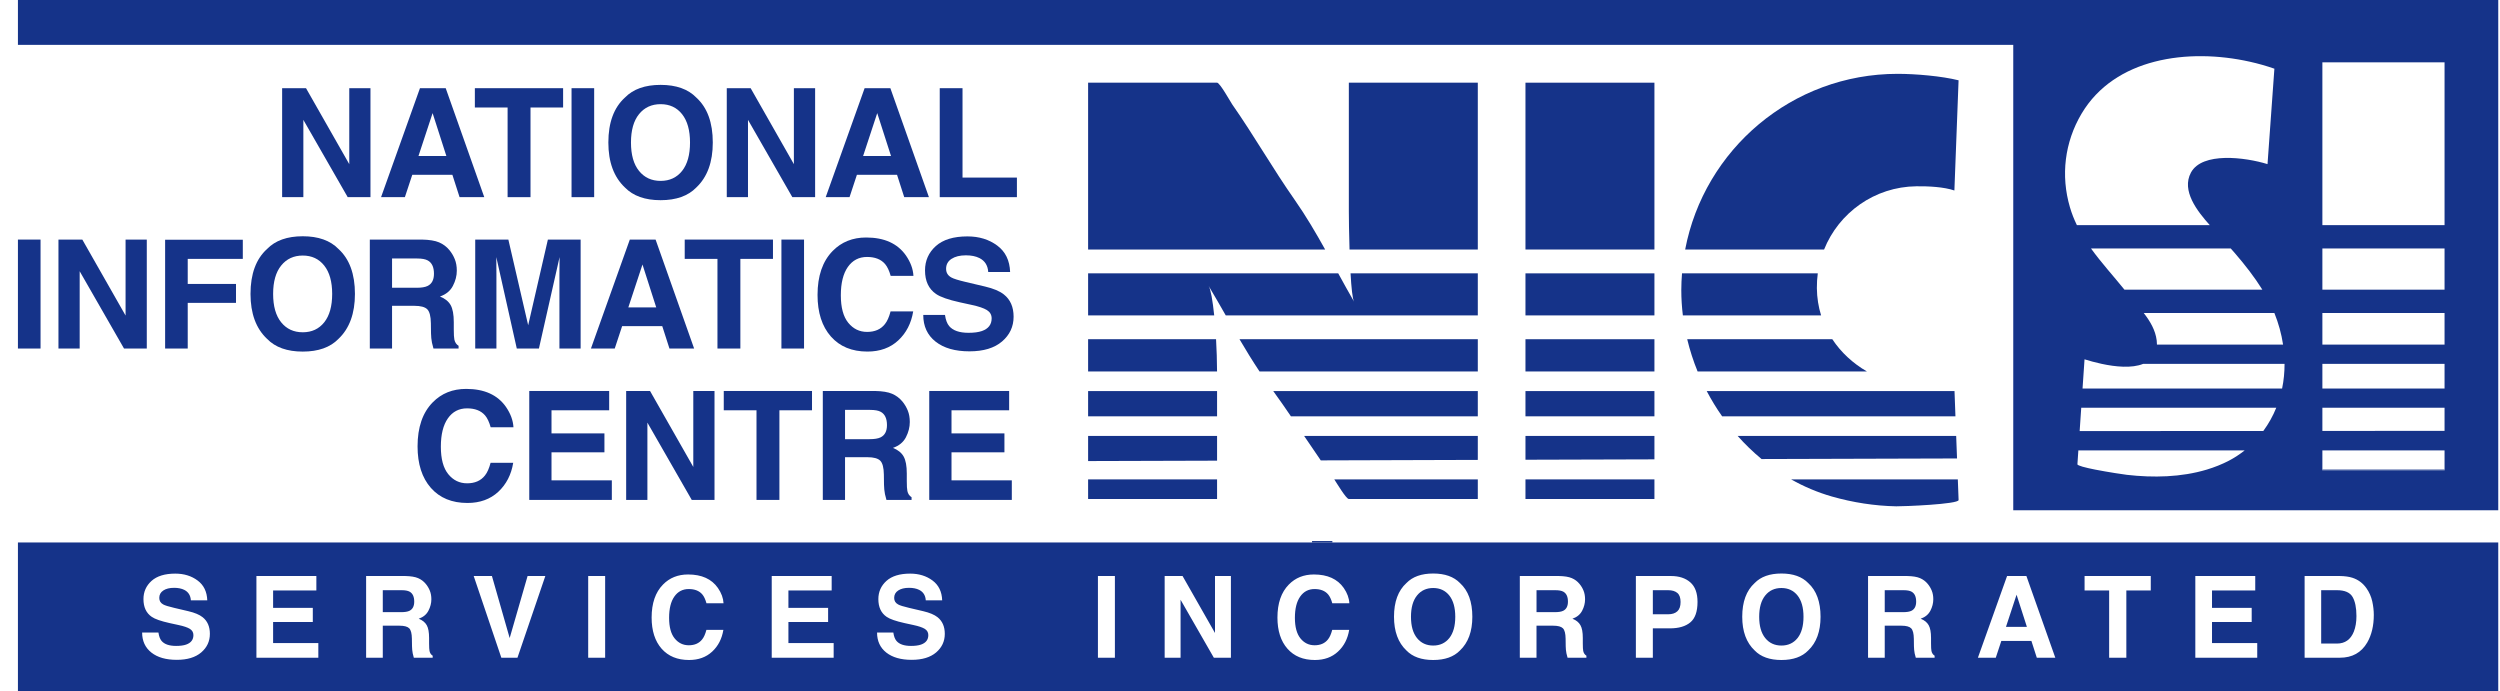 <svg width="123" height="34" viewBox="0 0 123 34" fill="none" xmlns="http://www.w3.org/2000/svg">
<path d="M72.708 19.241H62.644C62.945 19.656 63.233 20.069 63.513 20.483H72.708V19.241Z" fill="#153389"/>
<path d="M66.363 24.551H72.708V23.586H65.647C65.781 23.79 66.234 24.551 66.363 24.551Z" fill="#153389"/>
<path d="M53.535 24.551H59.88V23.586H53.535V24.551Z" fill="#153389"/>
<path d="M72.708 4.068H66.363V10.396C66.363 10.759 66.373 11.5 66.397 12.276H72.708V4.068Z" fill="#153389"/>
<path d="M63.707 9.845C62.608 8.277 61.721 6.705 60.625 5.136C60.549 5.028 60.019 4.068 59.88 4.068H53.535V12.276H65.197C64.733 11.443 64.251 10.622 63.707 9.845Z" fill="#153389"/>
<path d="M72.708 16.69H60.983C61.299 17.227 61.624 17.758 61.969 18.276H72.708V16.69Z" fill="#153389"/>
<path d="M59.466 14.068C59.752 14.548 60.03 15.033 60.307 15.518H72.708V13.449H66.447C66.486 14.143 66.543 14.71 66.621 14.845C66.355 14.385 66.098 13.918 65.841 13.449H53.535V15.518H59.739C59.664 14.788 59.567 14.238 59.466 14.068Z" fill="#153389"/>
<path d="M59.88 19.241H53.535V20.483H59.88V19.241Z" fill="#153389"/>
<path d="M59.83 16.69H53.535V18.276H59.879C59.877 17.744 59.859 17.202 59.83 16.69Z" fill="#153389"/>
<path d="M64.163 21.448C64.433 21.849 64.703 22.249 64.982 22.651L72.708 22.627V21.448H64.163Z" fill="#153389"/>
<path d="M59.88 21.448H53.535V22.684L59.88 22.665V21.448Z" fill="#153389"/>
<path d="M81.398 4.068H75.053V12.276H81.398V4.068Z" fill="#153389"/>
<path d="M75.053 24.551H81.398V23.586H75.053V24.551Z" fill="#153389"/>
<path d="M75.053 21.448V22.619L81.398 22.6V21.448H75.053Z" fill="#153389"/>
<path d="M75.053 20.483H81.398V19.241H75.053V20.483Z" fill="#153389"/>
<path d="M75.053 18.276H81.398V16.69H75.053V18.276Z" fill="#153389"/>
<path d="M81.398 13.449H75.053V15.518H81.398V13.449Z" fill="#153389"/>
<path d="M86.668 22.585L96.286 22.556C96.273 22.195 96.258 21.818 96.244 21.448H85.492C85.855 21.856 86.248 22.237 86.668 22.585Z" fill="#153389"/>
<path d="M90.134 24.43C91.159 24.722 92.23 24.89 93.296 24.911C93.609 24.917 96.371 24.811 96.363 24.6C96.363 24.6 96.347 24.186 96.325 23.586H88.123C88.754 23.941 89.426 24.227 90.134 24.43Z" fill="#153389"/>
<path d="M94.288 9.165C94.87 9.158 95.635 9.194 96.156 9.372L96.362 3.951C95.534 3.744 94.255 3.633 93.362 3.633C88.169 3.633 83.846 7.355 82.91 12.276H89.745C90.468 10.472 92.223 9.188 94.288 9.165Z" fill="#153389"/>
<path d="M83.522 18.276H91.852C91.162 17.874 90.577 17.337 90.15 16.69H83.011C83.14 17.23 83.312 17.761 83.522 18.276Z" fill="#153389"/>
<path d="M84.729 20.483H96.208C96.188 19.928 96.17 19.472 96.162 19.241H83.971C84.197 19.671 84.449 20.086 84.729 20.483Z" fill="#153389"/>
<path d="M89.435 13.449H82.755C82.734 13.722 82.72 13.998 82.72 14.276C82.72 14.692 82.747 15.106 82.797 15.518H89.598C89.468 15.099 89.395 14.651 89.39 14.178C89.388 13.93 89.403 13.687 89.435 13.449Z" fill="#153389"/>
<path d="M120.272 11.075H114.261V3.068H120.272V11.075ZM120.272 14.252H114.261V12.225H120.272V14.252ZM120.272 16.954H114.261V15.401H120.272V16.954ZM120.272 19.117H114.261V17.901H120.272V19.117ZM120.272 21.198L114.261 21.202V20.062H120.272V21.198ZM120.272 23.104V23.141H114.261V22.158H120.272V23.104ZM112.279 19.117H102.461C102.496 18.596 102.527 18.152 102.544 17.901C102.554 17.76 102.559 17.678 102.559 17.678C102.787 17.75 103.079 17.832 103.398 17.901C104.08 18.048 104.884 18.13 105.447 17.901H112.4C112.401 18.31 112.362 18.718 112.279 19.117ZM111.355 21.204L102.319 21.209C102.344 20.844 102.371 20.451 102.397 20.062H111.992C111.831 20.461 111.619 20.844 111.355 21.204ZM109.66 22.667C109.312 22.848 108.948 22.991 108.574 23.104C107.313 23.484 105.934 23.51 104.644 23.362C104.515 23.348 103.727 23.231 103.081 23.104C102.603 23.009 102.204 22.909 102.209 22.84C102.209 22.84 102.227 22.571 102.255 22.158H110.441C110.197 22.351 109.936 22.523 109.66 22.667ZM101.841 10.198C101.382 8.64 101.581 6.993 102.412 5.594C103.231 4.216 104.539 3.414 106.01 3.035C107.513 2.646 109.187 2.7 110.685 3.035C111.107 3.128 111.514 3.245 111.9 3.38L111.562 8.075C110.453 7.733 108.344 7.467 107.794 8.492C107.316 9.382 108.101 10.384 108.719 11.075H102.182C102.048 10.798 101.931 10.507 101.841 10.198ZM104.523 14.252C103.97 13.567 103.381 12.924 102.878 12.225H109.753C109.826 12.308 109.901 12.391 109.974 12.476C110.458 13.039 110.916 13.625 111.308 14.252H104.523ZM111.9 15.401C112.103 15.904 112.248 16.427 112.327 16.954H106.122C106.122 16.887 106.118 16.819 106.11 16.751C106.047 16.241 105.786 15.806 105.473 15.401H111.9ZM0.882 0V2.207H99.052V25.104H122.914V0H0.882Z" fill="#153389"/>
<path d="M114.261 23.141H120.272V23.104H114.261V23.141Z" fill="#153389"/>
<path d="M13.881 4.339H15.056L17.184 8.077V4.339H18.227V9.7H17.107L14.925 5.897V9.7H13.881V4.339Z" fill="#153389"/>
<path d="M20.589 7.675H21.961L21.284 5.565L20.589 7.675ZM20.662 4.339H21.929L23.826 9.7H22.611L22.257 8.599H20.284L19.92 9.7H18.748L20.662 4.339Z" fill="#153389"/>
<path d="M27.705 4.339V5.289H26.101V9.7H24.974V5.289H23.363V4.339H27.705Z" fill="#153389"/>
<path d="M29.233 9.7H28.12V4.339H29.233V9.7Z" fill="#153389"/>
<path d="M33.559 8.409C33.819 8.082 33.949 7.616 33.949 7.013C33.949 6.411 33.819 5.947 33.559 5.618C33.298 5.289 32.946 5.125 32.502 5.125C32.058 5.125 31.704 5.289 31.44 5.616C31.175 5.943 31.044 6.409 31.044 7.013C31.044 7.616 31.175 8.082 31.44 8.409C31.704 8.736 32.058 8.9 32.502 8.9C32.946 8.9 33.298 8.736 33.559 8.409ZM34.259 9.224C33.854 9.641 33.268 9.849 32.502 9.849C31.736 9.849 31.151 9.641 30.746 9.224C30.203 8.712 29.931 7.975 29.931 7.013C29.931 6.031 30.203 5.293 30.746 4.801C31.151 4.384 31.736 4.176 32.502 4.176C33.268 4.176 33.854 4.384 34.259 4.801C34.8 5.293 35.069 6.031 35.069 7.013C35.069 7.975 34.8 8.712 34.259 9.224Z" fill="#153389"/>
<path d="M35.757 4.339H36.932L39.059 8.077V4.339H40.104V9.7H38.983L36.801 5.897V9.7H35.757V4.339Z" fill="#153389"/>
<path d="M42.465 7.675H43.838L43.16 5.565L42.465 7.675ZM42.539 4.339H43.806L45.703 9.7H44.488L44.134 8.599H42.16L41.797 9.7H40.625L42.539 4.339Z" fill="#153389"/>
<path d="M46.235 4.339H47.356V8.737H50.032V9.7H46.235V4.339Z" fill="#153389"/>
<path d="M1.995 17.148H0.882V11.787H1.995V17.148Z" fill="#153389"/>
<path d="M2.876 11.787H4.05L6.178 15.525V11.787H7.222V17.148H6.102L3.92 13.345V17.148H2.876V11.787Z" fill="#153389"/>
<path d="M8.124 11.795H11.946V12.737H9.236V13.97H11.611V14.901H9.236V17.148H8.124V11.795Z" fill="#153389"/>
<path d="M15.952 15.858C16.213 15.53 16.343 15.065 16.343 14.461C16.343 13.86 16.213 13.395 15.952 13.066C15.692 12.738 15.339 12.573 14.896 12.573C14.452 12.573 14.098 12.737 13.834 13.065C13.569 13.392 13.438 13.858 13.438 14.461C13.438 15.065 13.569 15.53 13.834 15.858C14.098 16.185 14.452 16.348 14.896 16.348C15.339 16.348 15.692 16.185 15.952 15.858ZM16.653 16.672C16.248 17.09 15.662 17.298 14.896 17.298C14.129 17.298 13.544 17.09 13.139 16.672C12.596 16.161 12.325 15.424 12.325 14.461C12.325 13.479 12.596 12.742 13.139 12.25C13.544 11.833 14.129 11.624 14.896 11.624C15.662 11.624 16.248 11.833 16.653 12.25C17.193 12.742 17.463 13.479 17.463 14.461C17.463 15.424 17.193 16.161 16.653 16.672Z" fill="#153389"/>
<path d="M19.289 12.718V14.158H20.495C20.734 14.158 20.913 14.129 21.034 14.071C21.246 13.969 21.351 13.768 21.351 13.467C21.351 13.143 21.249 12.924 21.044 12.813C20.929 12.75 20.756 12.718 20.525 12.718H19.289ZM21.604 11.925C21.802 12.01 21.969 12.135 22.106 12.3C22.219 12.436 22.309 12.586 22.375 12.751C22.442 12.916 22.475 13.104 22.475 13.315C22.475 13.569 22.411 13.82 22.282 14.066C22.154 14.312 21.941 14.486 21.646 14.588C21.893 14.687 22.068 14.828 22.172 15.011C22.274 15.194 22.326 15.474 22.326 15.85V16.209C22.326 16.454 22.336 16.621 22.355 16.708C22.385 16.846 22.454 16.948 22.562 17.014V17.148H21.326C21.292 17.029 21.267 16.934 21.253 16.861C21.224 16.711 21.208 16.556 21.206 16.399L21.199 15.901C21.194 15.559 21.135 15.331 21.022 15.217C20.908 15.103 20.695 15.046 20.383 15.046H19.289V17.148H18.195V11.787H20.758C21.125 11.794 21.407 11.841 21.604 11.925Z" fill="#153389"/>
<path d="M26.956 11.787H28.567V17.148H27.524V13.522C27.524 13.418 27.524 13.272 27.527 13.084C27.529 12.896 27.531 12.751 27.531 12.649L26.515 17.148H25.426L24.418 12.649C24.418 12.751 24.419 12.896 24.421 13.084C24.423 13.272 24.424 13.418 24.424 13.522V17.148H23.381V11.787H25.011L25.986 16.003L26.956 11.787Z" fill="#153389"/>
<path d="M30.914 15.123H32.286L31.61 13.013L30.914 15.123ZM30.987 11.787H32.255L34.151 17.148H32.937L32.583 16.046H30.609L30.245 17.148H29.074L30.987 11.787Z" fill="#153389"/>
<path d="M38.03 11.787V12.737H36.426V17.148H35.299V12.737H33.688V11.787H38.03Z" fill="#153389"/>
<path d="M39.559 17.148H38.446V11.787H39.559V17.148Z" fill="#153389"/>
<path d="M40.968 12.347C41.4 11.906 41.95 11.685 42.616 11.685C43.509 11.685 44.161 11.981 44.574 12.572C44.802 12.905 44.924 13.238 44.941 13.573H43.821C43.749 13.316 43.657 13.122 43.546 12.991C43.346 12.758 43.051 12.642 42.659 12.642C42.26 12.642 41.945 12.806 41.714 13.135C41.484 13.463 41.369 13.928 41.369 14.529C41.369 15.13 41.491 15.581 41.734 15.88C41.977 16.179 42.286 16.33 42.661 16.33C43.045 16.33 43.338 16.201 43.539 15.944C43.651 15.806 43.743 15.598 43.816 15.322H44.929C44.833 15.906 44.588 16.381 44.194 16.748C43.8 17.114 43.294 17.297 42.677 17.297C41.915 17.297 41.315 17.05 40.879 16.555C40.442 16.058 40.223 15.377 40.223 14.511C40.223 13.575 40.471 12.854 40.968 12.347Z" fill="#153389"/>
<path d="M46.493 15.494C46.528 15.739 46.597 15.921 46.698 16.042C46.884 16.263 47.202 16.374 47.652 16.374C47.922 16.374 48.142 16.345 48.309 16.287C48.629 16.175 48.789 15.967 48.789 15.664C48.789 15.487 48.71 15.351 48.554 15.254C48.398 15.159 48.15 15.075 47.81 15.002L47.229 14.875C46.659 14.749 46.267 14.612 46.054 14.464C45.693 14.217 45.511 13.83 45.511 13.304C45.511 12.824 45.689 12.425 46.042 12.107C46.396 11.79 46.914 11.631 47.599 11.631C48.171 11.631 48.659 11.781 49.063 12.081C49.467 12.38 49.678 12.815 49.698 13.384H48.621C48.601 13.062 48.457 12.832 48.189 12.697C48.01 12.607 47.787 12.562 47.521 12.562C47.226 12.562 46.99 12.621 46.813 12.737C46.636 12.853 46.548 13.016 46.548 13.224C46.548 13.416 46.635 13.559 46.809 13.653C46.921 13.716 47.159 13.79 47.521 13.875L48.462 14.097C48.874 14.194 49.184 14.323 49.389 14.486C49.709 14.738 49.869 15.103 49.869 15.581C49.869 16.071 49.679 16.477 49.301 16.8C48.922 17.125 48.387 17.286 47.696 17.286C46.99 17.286 46.435 17.127 46.031 16.808C45.626 16.489 45.424 16.051 45.424 15.494H46.493Z" fill="#153389"/>
<path d="M21.289 19.796C21.721 19.354 22.27 19.134 22.937 19.134C23.829 19.134 24.482 19.43 24.894 20.021C25.122 20.353 25.244 20.687 25.262 21.022H24.141C24.069 20.765 23.978 20.571 23.867 20.44C23.667 20.207 23.371 20.091 22.979 20.091C22.581 20.091 22.265 20.255 22.035 20.584C21.805 20.912 21.69 21.376 21.69 21.978C21.69 22.579 21.811 23.03 22.055 23.329C22.298 23.628 22.607 23.779 22.981 23.779C23.366 23.779 23.658 23.65 23.86 23.393C23.971 23.255 24.064 23.047 24.137 22.771H25.25C25.154 23.355 24.909 23.83 24.515 24.197C24.12 24.562 23.614 24.746 22.998 24.746C22.235 24.746 21.635 24.499 21.199 24.004C20.762 23.507 20.544 22.826 20.544 21.96C20.544 21.024 20.792 20.302 21.289 19.796Z" fill="#153389"/>
<path d="M29.971 20.186H27.134V21.323H29.738V22.254H27.134V23.633H30.102V24.596H26.04V19.236H29.971V20.186Z" fill="#153389"/>
<path d="M30.807 19.236H31.982L34.11 22.974V19.236H35.154V24.596H34.034L31.852 20.793V24.596H30.807V19.236Z" fill="#153389"/>
<path d="M39.951 19.236V20.186H38.347V24.596H37.22V20.186H35.609V19.236H39.951Z" fill="#153389"/>
<path d="M41.576 20.167V21.607H42.782C43.021 21.607 43.201 21.578 43.321 21.52C43.533 21.418 43.639 21.217 43.639 20.916C43.639 20.591 43.536 20.373 43.331 20.261C43.216 20.198 43.043 20.167 42.813 20.167H41.576ZM43.892 19.374C44.089 19.459 44.256 19.584 44.394 19.749C44.507 19.885 44.596 20.035 44.663 20.2C44.729 20.365 44.762 20.552 44.762 20.763C44.762 21.018 44.698 21.268 44.57 21.515C44.441 21.761 44.229 21.934 43.933 22.036C44.18 22.136 44.356 22.277 44.459 22.46C44.562 22.643 44.614 22.923 44.614 23.299V23.658C44.614 23.903 44.623 24.07 44.643 24.157C44.672 24.295 44.741 24.397 44.849 24.462V24.596H43.613C43.579 24.478 43.555 24.382 43.54 24.31C43.511 24.159 43.496 24.005 43.493 23.847L43.486 23.349C43.481 23.008 43.422 22.78 43.308 22.666C43.195 22.552 42.983 22.494 42.671 22.494H41.576V24.596H40.482V19.236H43.046C43.413 19.243 43.695 19.289 43.892 19.374Z" fill="#153389"/>
<path d="M49.65 20.186H46.814V21.323H49.418V22.254H46.814V23.633H49.781V24.596H45.719V19.236H49.65V20.186Z" fill="#153389"/>
<path d="M65.052 26.62V26.69" stroke="#153389" stroke-miterlimit="10"/>
<path d="M87.646 28.93C87.313 28.93 87.047 29.053 86.85 29.298C86.651 29.544 86.552 29.893 86.552 30.345C86.552 30.798 86.651 31.148 86.85 31.393C87.047 31.638 87.313 31.761 87.646 31.761C87.978 31.761 88.243 31.638 88.439 31.393C88.634 31.148 88.732 30.798 88.732 30.345C88.732 29.894 88.634 29.546 88.439 29.299C88.243 29.053 87.978 28.93 87.646 28.93Z" fill="#153389"/>
<path d="M94.045 29.109C93.959 29.062 93.829 29.038 93.656 29.038H92.729V30.118H93.634C93.813 30.118 93.947 30.096 94.038 30.053C94.196 29.976 94.275 29.826 94.275 29.6C94.275 29.356 94.199 29.193 94.045 29.109Z" fill="#153389"/>
<path d="M98.694 30.842H99.723L99.215 29.26L98.694 30.842Z" fill="#153389"/>
<path d="M82.077 29.038H81.32V30.222H82.077C82.269 30.222 82.417 30.174 82.524 30.077C82.631 29.981 82.684 29.828 82.684 29.619C82.684 29.41 82.631 29.261 82.524 29.172C82.417 29.083 82.269 29.038 82.077 29.038Z" fill="#153389"/>
<path d="M76.912 29.109C76.826 29.062 76.696 29.038 76.523 29.038H75.597V30.118H76.501C76.68 30.118 76.814 30.096 76.905 30.053C77.063 29.976 77.143 29.826 77.143 29.6C77.143 29.356 77.066 29.193 76.912 29.109Z" fill="#153389"/>
<path d="M70.514 28.93C70.181 28.93 69.915 29.053 69.717 29.298C69.519 29.544 69.42 29.893 69.42 30.345C69.42 30.798 69.519 31.148 69.717 31.393C69.915 31.638 70.181 31.761 70.514 31.761C70.846 31.761 71.11 31.638 71.306 31.393C71.501 31.148 71.599 30.798 71.599 30.345C71.599 29.894 71.501 29.546 71.306 29.299C71.11 29.053 70.846 28.93 70.514 28.93Z" fill="#153389"/>
<path d="M114.979 29.038H114.202V31.663H114.979C115.375 31.663 115.653 31.466 115.809 31.076C115.894 30.861 115.937 30.605 115.937 30.31C115.937 29.9 115.873 29.586 115.745 29.367C115.616 29.148 115.361 29.038 114.979 29.038Z" fill="#153389"/>
<path d="M20.15 29.109C20.063 29.062 19.934 29.038 19.761 29.038H18.833V30.118H19.738C19.917 30.118 20.052 30.096 20.142 30.053C20.301 29.976 20.38 29.826 20.38 29.6C20.38 29.356 20.303 29.193 20.15 29.109Z" fill="#153389"/>
<path d="M116.469 31.61C116.178 32.111 115.729 32.36 115.12 32.36H113.387V28.34H115.12C115.37 28.344 115.577 28.373 115.742 28.427C116.025 28.52 116.253 28.69 116.428 28.938C116.568 29.137 116.663 29.354 116.715 29.587C116.766 29.819 116.791 30.041 116.791 30.253C116.791 30.787 116.683 31.239 116.469 31.61ZM111.056 32.36H108.01V28.34H110.958V29.052H108.831V29.906H110.783V30.604H108.831V31.638H111.056V32.36ZM105.818 29.052H104.616V32.36H103.77V29.052H102.561V28.34H105.818V29.052ZM100.211 32.36L99.945 31.534H98.465L98.192 32.36H97.313L98.748 28.34H99.699L101.121 32.36H100.211ZM95.183 32.36H94.257C94.231 32.272 94.213 32.2 94.201 32.145C94.18 32.032 94.168 31.917 94.166 31.799L94.161 31.425C94.157 31.168 94.113 30.998 94.028 30.912C93.943 30.827 93.784 30.784 93.549 30.784H92.729V32.36H91.908V28.34H93.831C94.105 28.346 94.317 28.38 94.465 28.444C94.613 28.507 94.739 28.601 94.842 28.725C94.927 28.827 94.994 28.939 95.044 29.063C95.094 29.186 95.118 29.328 95.118 29.486C95.118 29.676 95.07 29.865 94.974 30.049C94.877 30.234 94.718 30.364 94.497 30.441C94.682 30.514 94.813 30.621 94.89 30.759C94.968 30.896 95.007 31.105 95.007 31.387V31.657C95.007 31.841 95.014 31.965 95.028 32.03C95.051 32.134 95.103 32.211 95.183 32.26V32.36ZM88.964 32.003C88.66 32.316 88.221 32.472 87.646 32.472C87.072 32.472 86.632 32.316 86.329 32.003C85.922 31.62 85.718 31.066 85.718 30.345C85.718 29.608 85.922 29.056 86.329 28.686C86.632 28.373 87.072 28.217 87.646 28.217C88.221 28.217 88.66 28.373 88.964 28.686C89.37 29.056 89.571 29.608 89.571 30.345C89.571 31.066 89.37 31.62 88.964 32.003ZM83.165 30.62C82.93 30.817 82.594 30.915 82.157 30.915H81.32V32.36H80.485V28.34H82.211C82.61 28.34 82.927 28.444 83.163 28.651C83.4 28.858 83.518 29.179 83.518 29.614C83.518 30.088 83.401 30.424 83.165 30.62ZM78.051 32.36H77.124C77.098 32.272 77.08 32.2 77.069 32.145C77.047 32.032 77.035 31.917 77.033 31.799L77.028 31.425C77.024 31.168 76.981 30.998 76.895 30.912C76.81 30.827 76.651 30.784 76.416 30.784H75.596V32.36H74.775V28.34H76.698C76.974 28.346 77.184 28.38 77.332 28.444C77.481 28.507 77.606 28.601 77.709 28.725C77.794 28.827 77.862 28.939 77.911 29.063C77.961 29.186 77.985 29.328 77.985 29.486C77.985 29.676 77.938 29.865 77.841 30.049C77.744 30.234 77.585 30.364 77.364 30.441C77.549 30.514 77.68 30.621 77.757 30.759C77.835 30.896 77.874 31.105 77.874 31.387V31.657C77.874 31.841 77.881 31.965 77.895 32.03C77.918 32.134 77.97 32.211 78.051 32.26V32.36ZM71.831 32.003C71.527 32.316 71.088 32.472 70.513 32.472C69.939 32.472 69.499 32.316 69.196 32.003C68.789 31.62 68.585 31.066 68.585 30.345C68.585 29.608 68.789 29.056 69.196 28.686C69.499 28.373 69.939 28.217 70.513 28.217C71.088 28.217 71.527 28.373 71.831 28.686C72.237 29.056 72.439 29.608 72.439 30.345C72.439 31.066 72.237 31.62 71.831 32.003ZM63.983 31.41C64.165 31.635 64.397 31.747 64.678 31.747C64.966 31.747 65.186 31.651 65.337 31.457C65.421 31.354 65.49 31.199 65.545 30.991H66.38C66.308 31.429 66.124 31.787 65.828 32.06C65.532 32.335 65.153 32.472 64.691 32.472C64.118 32.472 63.669 32.287 63.342 31.916C63.014 31.543 62.85 31.032 62.85 30.383C62.85 29.681 63.036 29.14 63.409 28.761C63.733 28.429 64.145 28.264 64.645 28.264C65.314 28.264 65.803 28.486 66.113 28.929C66.284 29.178 66.376 29.428 66.388 29.68H65.548C65.495 29.486 65.426 29.341 65.342 29.243C65.192 29.069 64.971 28.981 64.677 28.981C64.378 28.981 64.142 29.104 63.969 29.351C63.796 29.597 63.709 29.945 63.709 30.397C63.709 30.847 63.801 31.185 63.983 31.41ZM60.561 32.36H59.721L58.084 29.508V32.36H57.301V28.34H58.182L59.778 31.143V28.34H60.561V32.36ZM54.853 32.36H54.018V28.34H54.853V32.36ZM46.058 32.1C45.773 32.342 45.372 32.464 44.854 32.464C44.325 32.464 43.909 32.345 43.605 32.106C43.302 31.866 43.151 31.538 43.151 31.12H43.952C43.978 31.303 44.029 31.441 44.105 31.531C44.244 31.697 44.483 31.779 44.821 31.779C45.023 31.779 45.188 31.758 45.314 31.714C45.553 31.63 45.673 31.475 45.673 31.247C45.673 31.115 45.615 31.012 45.498 30.939C45.38 30.868 45.194 30.805 44.939 30.751L44.504 30.656C44.076 30.561 43.782 30.459 43.622 30.348C43.351 30.162 43.215 29.872 43.215 29.477C43.215 29.117 43.349 28.819 43.613 28.58C43.878 28.342 44.268 28.222 44.781 28.222C45.21 28.222 45.576 28.335 45.879 28.56C46.181 28.784 46.341 29.11 46.355 29.537H45.548C45.533 29.296 45.425 29.123 45.224 29.022C45.09 28.955 44.922 28.921 44.723 28.921C44.501 28.921 44.324 28.965 44.192 29.052C44.059 29.14 43.993 29.261 43.993 29.418C43.993 29.562 44.058 29.668 44.189 29.739C44.272 29.787 44.451 29.842 44.723 29.906L45.429 30.072C45.738 30.145 45.969 30.242 46.124 30.364C46.363 30.553 46.484 30.827 46.484 31.185C46.484 31.552 46.341 31.857 46.058 32.1ZM41.016 32.36H37.969V28.34H40.918V29.052H38.79V29.906H40.743V30.604H38.79V31.638H41.016V32.36ZM33.193 31.41C33.376 31.635 33.607 31.747 33.888 31.747C34.176 31.747 34.395 31.651 34.547 31.457C34.631 31.354 34.7 31.199 34.755 30.991H35.59C35.517 31.429 35.334 31.787 35.038 32.06C34.742 32.335 34.362 32.472 33.901 32.472C33.329 32.472 32.879 32.287 32.551 31.916C32.224 31.543 32.06 31.032 32.06 30.383C32.06 29.681 32.246 29.14 32.619 28.761C32.942 28.429 33.355 28.264 33.855 28.264C34.524 28.264 35.013 28.486 35.322 28.929C35.494 29.178 35.585 29.428 35.598 29.68H34.758C34.704 29.486 34.636 29.341 34.552 29.243C34.403 29.069 34.181 28.981 33.886 28.981C33.587 28.981 33.351 29.104 33.178 29.351C33.005 29.597 32.92 29.945 32.92 30.397C32.92 30.847 33.01 31.185 33.193 31.41ZM29.773 32.36H28.939V28.34H29.773V32.36ZM25.459 32.36H24.666L23.306 28.34H24.203L25.076 31.392L25.957 28.34H26.83L25.459 32.36ZM21.288 32.36H20.36C20.335 32.272 20.317 32.2 20.306 32.145C20.285 32.032 20.272 31.917 20.271 31.799L20.265 31.425C20.262 31.168 20.217 30.998 20.133 30.912C20.048 30.827 19.888 30.784 19.654 30.784H18.833V32.36H18.013V28.34H19.935C20.21 28.346 20.422 28.38 20.57 28.444C20.718 28.507 20.843 28.601 20.946 28.725C21.031 28.827 21.098 28.939 21.148 29.063C21.198 29.186 21.223 29.328 21.223 29.486C21.223 29.676 21.174 29.865 21.078 30.049C20.982 30.234 20.823 30.364 20.601 30.441C20.786 30.514 20.917 30.621 20.995 30.759C21.073 30.896 21.111 31.105 21.111 31.387V31.657C21.111 31.841 21.119 31.965 21.133 32.03C21.155 32.134 21.206 32.211 21.288 32.26V32.36ZM15.662 32.36H12.616V28.34H15.565V29.052H13.437V29.906H15.39V30.604H13.437V31.638H15.662V32.36ZM9.9 32.1C9.616 32.342 9.215 32.464 8.697 32.464C8.167 32.464 7.751 32.345 7.448 32.106C7.145 31.866 6.993 31.538 6.993 31.12H7.795C7.821 31.303 7.872 31.441 7.948 31.531C8.087 31.697 8.326 31.779 8.663 31.779C8.866 31.779 9.03 31.758 9.156 31.714C9.396 31.63 9.516 31.475 9.516 31.247C9.516 31.115 9.457 31.012 9.34 30.939C9.223 30.868 9.037 30.805 8.782 30.751L8.347 30.656C7.919 30.561 7.625 30.459 7.465 30.348C7.194 30.162 7.058 29.872 7.058 29.477C7.058 29.117 7.191 28.819 7.456 28.58C7.721 28.342 8.111 28.222 8.624 28.222C9.053 28.222 9.419 28.335 9.721 28.56C10.024 28.784 10.183 29.11 10.198 29.537H9.391C9.375 29.296 9.267 29.123 9.066 29.022C8.932 28.955 8.765 28.921 8.566 28.921C8.343 28.921 8.166 28.965 8.035 29.052C7.902 29.14 7.836 29.261 7.836 29.418C7.836 29.562 7.901 29.668 8.031 29.739C8.116 29.787 8.293 29.842 8.566 29.906L9.271 30.072C9.581 30.145 9.812 30.242 9.966 30.364C10.206 30.553 10.326 30.827 10.326 31.185C10.326 31.552 10.184 31.857 9.9 32.1ZM0.882 34H122.914V26.69H0.882V34Z" fill="#153389"/>
</svg>
